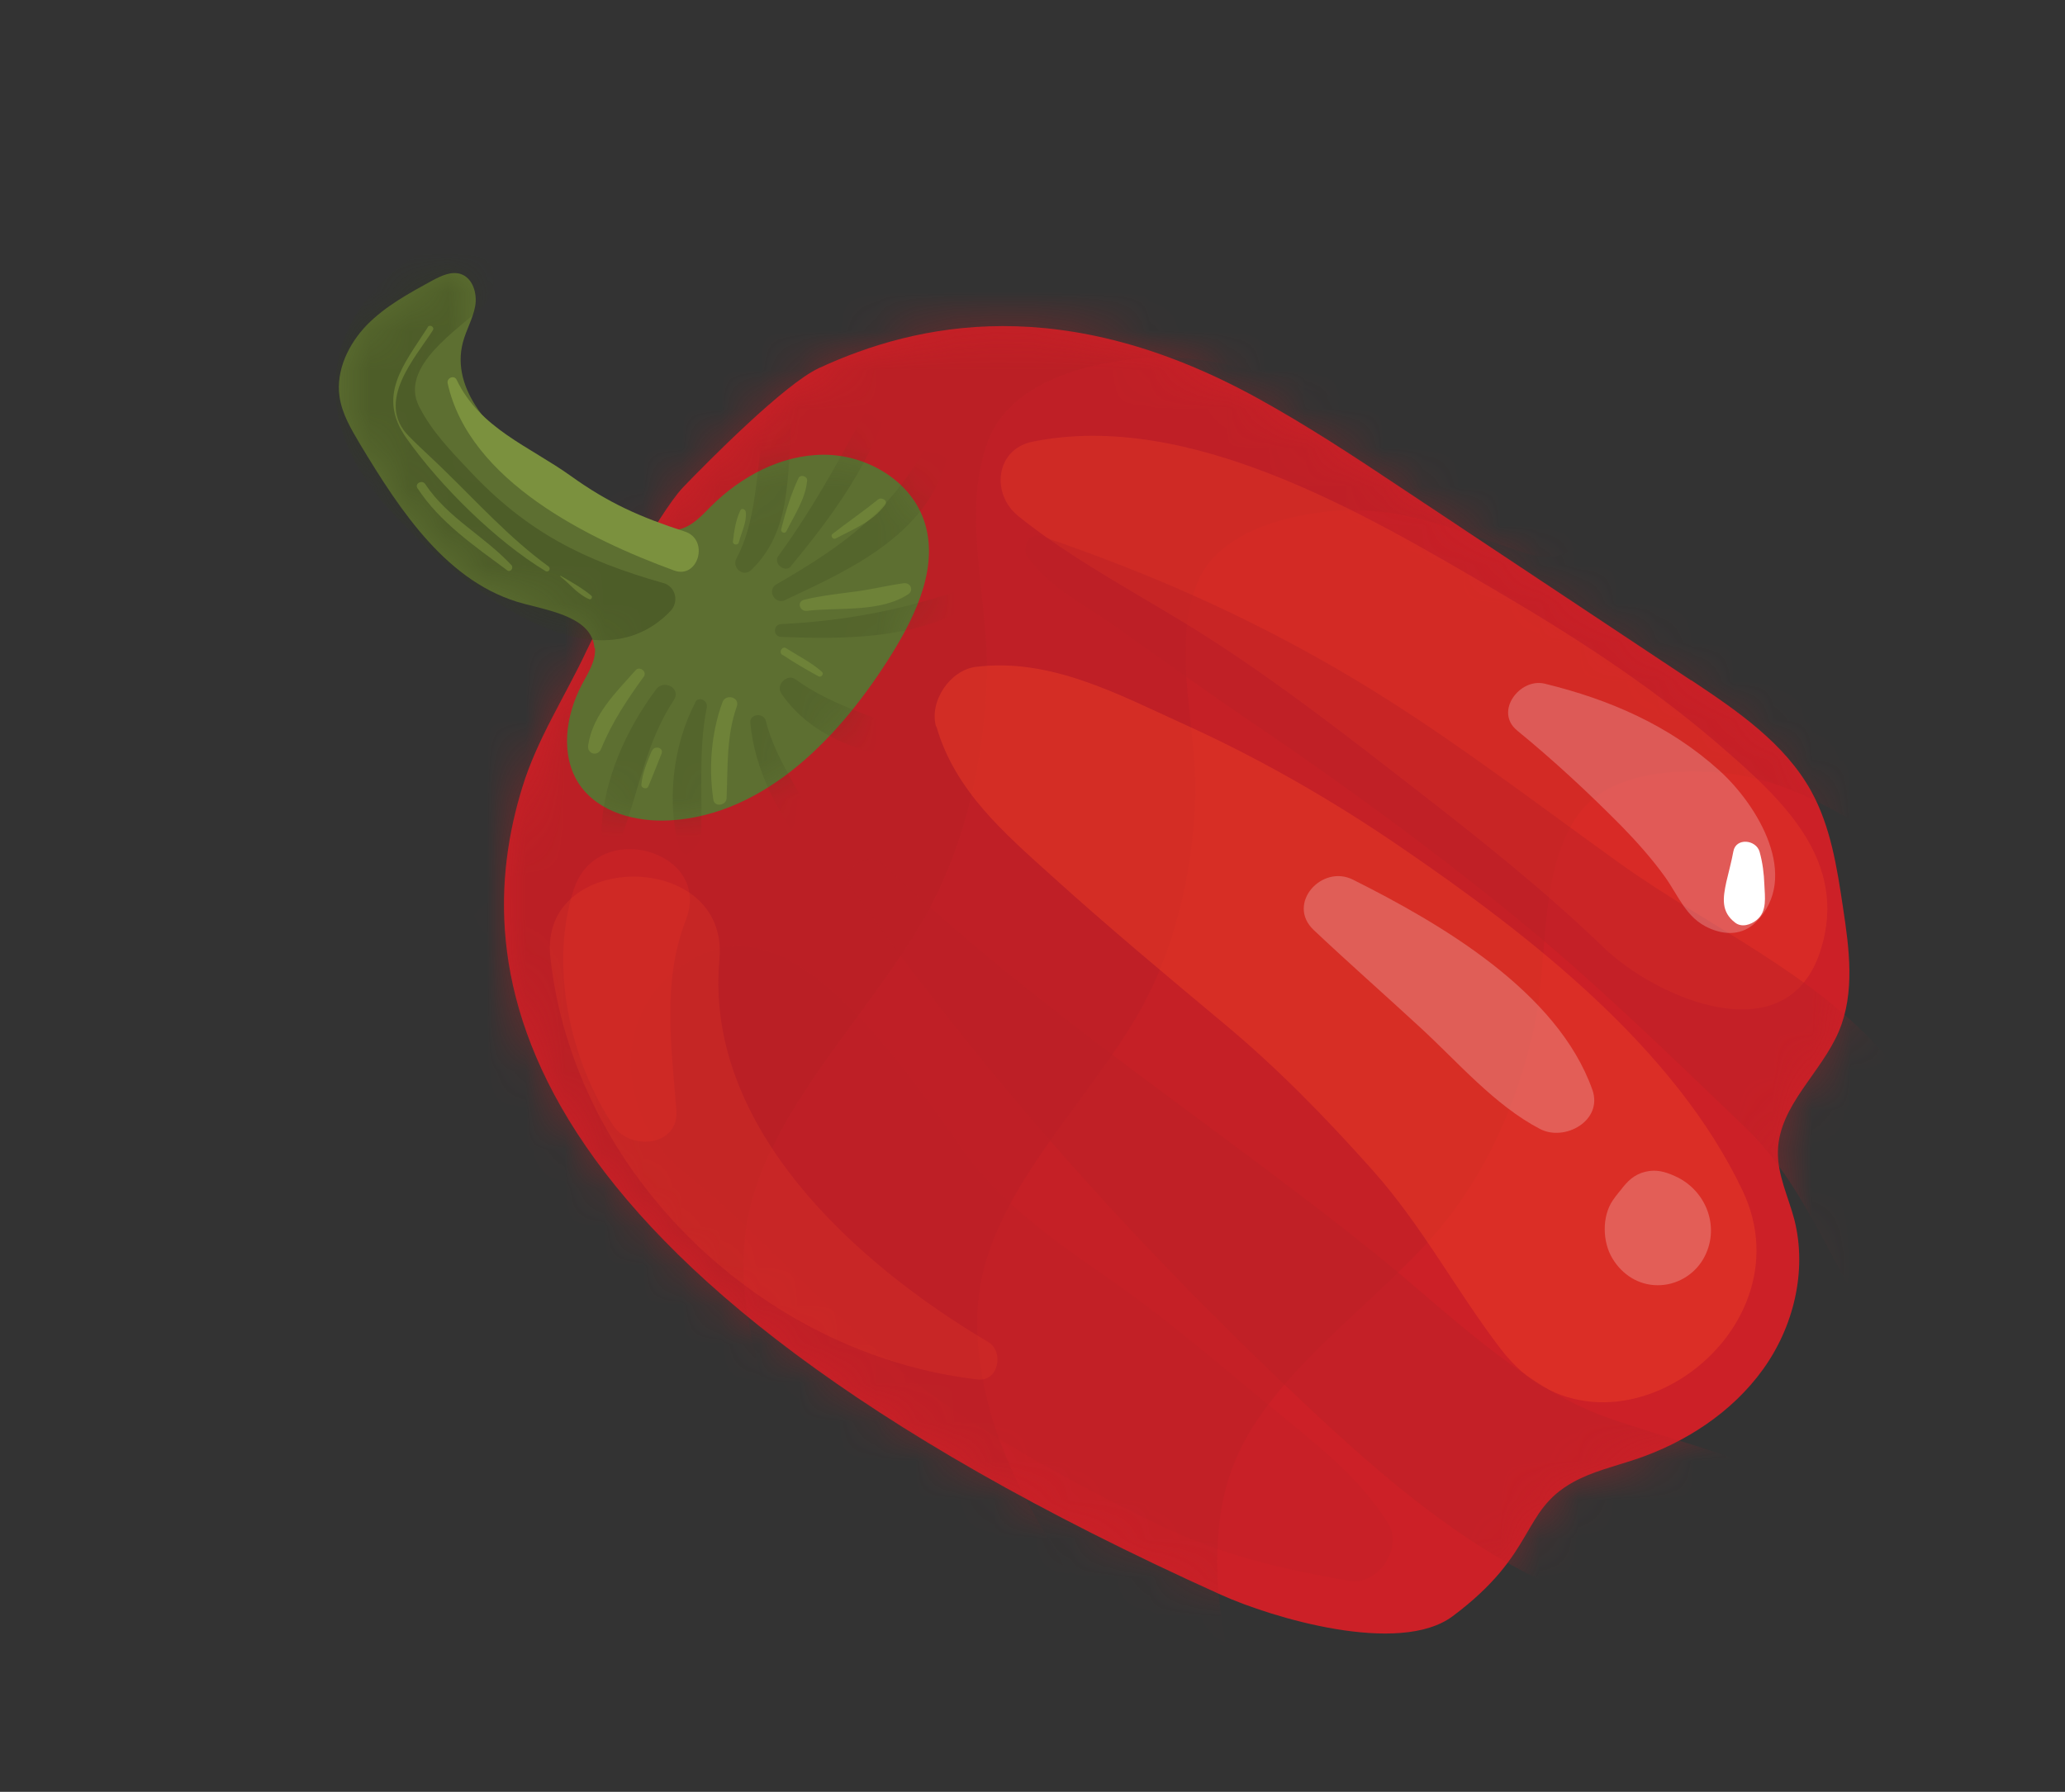 <svg viewBox="0 0 53 46" fill="none" xmlns="http://www.w3.org/2000/svg">
<rect x="0" y="0" width="53" height="46" fill="#333333" stroke="none"/>
<path d="M43.403 17.466C40.897 15.801 38.392 14.136 35.88 12.468C34.707 11.685 33.523 10.91 32.289 10.229C27.309 7.482 23.542 8.282 21.018 9.45C20.147 9.851 18.188 11.827 17.526 12.516C16.901 13.175 15.438 15.887 15.053 16.708C14.506 17.876 13.784 18.972 13.407 20.207C12.014 24.716 12.57 32.477 31.333 40.939C32.636 41.53 35.913 42.514 37.283 41.492C39.461 39.865 39.017 38.803 40.38 38.047C40.879 37.773 41.437 37.644 41.978 37.464C43.262 37.033 44.453 36.256 45.244 35.161C46.035 34.067 46.387 32.627 46.054 31.312C45.899 30.721 45.612 30.152 45.632 29.54C45.666 28.378 46.745 27.542 47.197 26.473C47.614 25.484 47.463 24.351 47.301 23.29C47.148 22.268 46.986 21.221 46.488 20.314C45.804 19.076 44.585 18.247 43.406 17.461L43.403 17.466Z" fill="#CC2027"/>
<mask id="mask0_1232_20123" style="mask-type:luminance" maskUnits="userSpaceOnUse" x="12" y="8" width="36" height="34">
<path d="M43.403 17.466C40.897 15.801 38.392 14.136 35.88 12.468C34.707 11.685 33.523 10.91 32.289 10.229C27.309 7.482 23.542 8.282 21.018 9.45C20.147 9.851 18.188 11.827 17.526 12.516C16.901 13.175 15.438 15.887 15.053 16.708C14.506 17.876 13.784 18.972 13.407 20.207C12.014 24.716 12.57 32.477 31.333 40.939C32.636 41.53 35.913 42.514 37.283 41.492C39.461 39.865 39.017 38.803 40.38 38.047C40.879 37.773 41.437 37.644 41.978 37.464C43.262 37.033 44.453 36.256 45.244 35.161C46.035 34.067 46.387 32.627 46.054 31.312C45.899 30.721 45.612 30.152 45.632 29.54C45.666 28.378 46.745 27.542 47.197 26.473C47.614 25.484 47.463 24.351 47.301 23.29C47.148 22.268 46.986 21.221 46.488 20.314C45.804 19.076 44.585 18.247 43.406 17.461L43.403 17.466Z" fill="white"/>
</mask>
<g mask="url(#mask0_1232_20123)">
<g style="mix-blend-mode:multiply" opacity="0.2">
<path d="M51.054 20.75C51.646 15.385 28.836 4.528 24.762 5.01C21.966 5.341 15.075 6.567 13.629 8.927C12.255 11.163 8.671 19.343 7.408 21.53C6.828 22.532 15.057 32.371 14.222 33.146C12.992 34.291 26.392 51.914 29.154 53.149C31.616 54.254 34.21 51.532 33.703 49.143C33.041 46.028 31.262 43.377 31.243 40.213C31.235 38.646 31.528 37.557 32.284 36.436C33.46 34.683 35.423 33.289 36.819 31.694C38.123 30.207 38.964 28.283 39.379 26.36C39.75 24.64 39.477 22.53 40.432 21.02C41.175 19.844 42.916 19.726 44.135 19.833C45.991 19.995 47.316 20.971 48.888 21.831C49.829 22.343 50.928 21.871 51.057 20.758L51.054 20.75Z" fill="#AC1F23"/>
</g>
<g style="mix-blend-mode:multiply" opacity="0.2">
<path d="M41.1 12.755C40.69 7.37 16.267 0.927 12.356 2.145C9.672 2.988 3.129 5.473 2.145 8.056C1.214 10.512 -0.793 19.207 -1.63 21.593C-2.015 22.683 7.894 30.831 7.224 31.749C6.231 33.105 22.66 47.947 25.602 48.654C28.229 49.288 30.272 46.134 29.328 43.874C28.105 40.936 25.859 38.659 25.253 35.545C24.954 34.008 25.04 32.88 25.577 31.637C26.404 29.699 28.075 27.96 29.152 26.14C30.158 24.438 30.626 22.388 30.681 20.423C30.726 18.664 30.067 16.641 30.726 14.981C31.239 13.69 32.926 13.246 34.144 13.127C35.996 12.947 37.481 13.662 39.183 14.209C40.201 14.535 41.198 13.868 41.114 12.755L41.1 12.755Z" fill="#AC1F23"/>
</g>
<g style="mix-blend-mode:multiply" opacity="0.2">
<path d="M36.986 8.797C36.526 2.784 9.253 -4.417 4.882 -3.053C1.884 -2.115 -5.421 0.66 -6.524 3.548C-7.565 6.292 -9.807 16.009 -10.739 18.669C-11.164 19.887 -0.099 28.985 -0.856 30.013C-1.967 31.525 16.387 48.099 19.665 48.894C22.595 49.595 24.88 46.081 23.824 43.55C22.457 40.267 19.948 37.724 19.272 34.248C18.934 32.528 19.038 31.275 19.631 29.885C20.559 27.717 22.422 25.775 23.626 23.74C24.752 21.839 25.27 19.547 25.33 17.358C25.384 15.393 24.648 13.13 25.38 11.276C25.953 9.833 27.837 9.338 29.195 9.208C31.266 9.002 32.92 9.8 34.825 10.418C35.962 10.787 37.074 10.038 36.981 8.794L36.986 8.797Z" fill="#AC1F23"/>
</g>
</g>
<path d="M15.27 16.633C15.296 16.972 15.093 17.275 14.935 17.573C14.512 18.374 14.368 19.409 14.881 20.154C15.373 20.859 16.325 21.108 17.185 21.061C19.661 20.922 21.591 18.881 22.895 16.778C23.537 15.739 24.116 14.483 23.705 13.332C23.338 12.31 22.218 11.668 21.131 11.674C20.045 11.678 19.013 12.236 18.248 12.998C18.019 13.23 17.793 13.485 17.474 13.578C17.105 13.687 16.705 13.532 16.353 13.367C15.433 12.937 14.545 12.431 13.701 11.858C12.647 11.145 11.557 10.017 11.881 8.788C11.964 8.471 12.138 8.182 12.196 7.859C12.253 7.536 12.136 7.141 11.83 7.036C11.583 6.955 11.325 7.08 11.099 7.2C10.501 7.527 9.894 7.857 9.418 8.341C8.948 8.827 8.617 9.508 8.714 10.181C8.777 10.625 9.015 11.019 9.239 11.399C10.276 13.122 11.498 14.991 13.447 15.499C14.187 15.693 15.197 15.873 15.256 16.633L15.27 16.633Z" fill="#5D6F31"/>
<g style="mix-blend-mode:screen" opacity="0.33">
<path d="M26.116 13.235C27.701 14.511 29.582 15.429 31.285 16.549C33.032 17.692 34.698 18.991 36.349 20.274C38.007 21.561 39.653 22.87 41.163 24.327C42.501 25.614 45.849 27.095 46.72 24.417C47.477 22.074 45.703 20.485 44.093 19.096C42.301 17.555 40.333 16.294 38.303 15.107C34.978 13.157 30.502 10.528 26.502 11.339C25.543 11.532 25.436 12.684 26.127 13.24L26.116 13.235Z" fill="#EF4025"/>
</g>
<g style="mix-blend-mode:screen" opacity="0.44">
<path d="M24.032 18.645C24.508 20.303 25.772 21.382 27.018 22.508C28.452 23.804 29.931 25.039 31.41 26.274C32.788 27.42 34.036 28.703 35.228 30.04C36.504 31.471 37.369 33.131 38.526 34.641C41.171 38.091 46.505 34.316 44.726 30.568C42.981 26.887 39.24 23.996 35.952 21.747C34.189 20.539 32.319 19.465 30.376 18.586C28.685 17.818 26.961 16.885 25.051 17.119C24.386 17.199 23.839 18.005 24.026 18.656L24.032 18.645Z" fill="#EF4025"/>
</g>
<g style="mix-blend-mode:multiply" opacity="0.18">
<path d="M35.628 39.103C34.832 37.848 33.741 37.045 32.602 36.103C31.255 34.994 29.944 33.855 28.51 32.856C27.065 31.852 25.633 30.861 24.635 29.413C22.073 25.711 19.982 23.544 17.96 24.525C15.611 25.658 15.708 28.636 17.579 30.121C19.75 31.843 21.973 34.566 24.578 36.27C26.193 37.33 27.97 38.298 29.71 39.133C31.353 39.925 32.86 40.277 34.637 40.587C35.362 40.716 36.025 39.731 35.625 39.109L35.628 39.103Z" fill="#B92025"/>
</g>
<mask id="mask1_1232_20123" style="mask-type:luminance" maskUnits="userSpaceOnUse" x="12" y="8" width="36" height="34">
<path d="M43.403 17.466C40.897 15.801 38.392 14.136 35.88 12.468C34.707 11.685 33.523 10.91 32.289 10.229C27.309 7.482 23.542 8.282 21.018 9.45C20.147 9.851 18.188 11.827 17.526 12.516C16.901 13.175 15.438 15.887 15.053 16.708C14.506 17.876 13.784 18.972 13.407 20.207C12.014 24.716 12.57 32.477 31.333 40.939C32.636 41.53 35.913 42.514 37.283 41.492C39.461 39.865 39.017 38.803 40.38 38.047C40.879 37.773 41.437 37.644 41.978 37.464C43.262 37.033 44.453 36.256 45.244 35.161C46.035 34.067 46.387 32.627 46.054 31.312C45.899 30.721 45.612 30.152 45.632 29.54C45.666 28.378 46.745 27.542 47.197 26.473C47.614 25.484 47.463 24.351 47.301 23.29C47.148 22.268 46.986 21.221 46.488 20.314C45.804 19.076 44.585 18.247 43.406 17.461L43.403 17.466Z" fill="white"/>
</mask>
<g mask="url(#mask1_1232_20123)">
<g style="mix-blend-mode:multiply" opacity="0.42">
<path d="M26.399 14.332C27.003 15.132 27.823 15.51 28.631 16.085C29.781 16.899 30.919 17.72 32.086 18.514C34.393 20.074 36.653 21.722 38.818 23.482C40.914 25.185 42.808 27.042 44.76 28.91C46.472 30.536 47.123 32.895 48.541 34.756C49.264 35.704 50.675 34.873 50.724 33.882C50.854 31.32 50.165 29.153 48.478 27.186C46.6 24.99 43.857 23.8 41.56 22.154C39.198 20.459 36.919 18.688 34.4 17.221C31.898 15.763 29.452 14.695 26.733 13.766C26.372 13.646 26.214 14.092 26.396 14.337L26.399 14.332Z" fill="#B92025"/>
</g>
<g style="mix-blend-mode:multiply" opacity="0.42">
<path d="M21.86 22.805C25.116 27.419 28.769 31.536 32.85 35.434C36.588 39.002 40.549 42.498 46.09 41.491C47.603 41.217 47.77 39.092 46.538 38.369C44.87 37.395 43.047 37.025 41.244 36.389C39.035 35.609 37.041 33.579 35.244 32.14C31.084 28.808 26.542 25.889 22.683 22.201C22.277 21.816 21.51 22.316 21.858 22.811L21.86 22.805Z" fill="#B92025"/>
</g>
</g>
<g opacity="0.29">
<path d="M17.36 28.499C17.232 26.854 16.991 25.193 17.605 23.616C18.291 21.851 15.342 20.983 14.73 22.823C14.085 24.766 14.63 27.232 15.744 28.903C16.175 29.548 17.432 29.435 17.36 28.499Z" fill="#E02826"/>
</g>
<g opacity="0.23">
<path d="M38.934 18.75C39.869 19.514 40.772 20.352 41.621 21.211C42.007 21.606 42.411 22.061 42.729 22.505C43.08 22.994 43.274 23.564 43.859 23.824C44.264 24.009 44.72 24.018 45.064 23.676C46.229 22.518 45.111 20.668 44.128 19.78C42.843 18.62 41.309 17.957 39.646 17.551C39.006 17.396 38.345 18.269 38.939 18.753L38.934 18.75Z" fill="white"/>
</g>
<g opacity="0.23">
<path d="M33.715 23.873C34.618 24.725 35.546 25.541 36.46 26.385C37.418 27.267 38.362 28.375 39.522 28.981C40.159 29.318 41.151 28.768 40.869 27.975C39.975 25.459 36.992 23.719 34.724 22.582C33.923 22.18 33.008 23.201 33.715 23.873Z" fill="white"/>
</g>
<g opacity="0.23">
<path d="M41.599 30.561C41.599 30.561 41.568 30.607 41.547 30.632C41.611 30.552 41.671 30.478 41.729 30.396C41.614 30.533 41.496 30.662 41.395 30.813C41.108 31.234 41.13 31.889 41.384 32.306C41.633 32.721 42.05 32.991 42.537 32.994C43.016 33 43.464 32.742 43.708 32.334C44.176 31.542 43.806 30.554 42.985 30.191C42.733 30.078 42.505 30.014 42.229 30.081C41.944 30.149 41.767 30.324 41.597 30.552L41.599 30.561Z" fill="white"/>
</g>
<path d="M44.488 21.858C44.44 22.123 44.367 22.381 44.308 22.64C44.221 23.046 44.165 23.406 44.534 23.686C44.705 23.819 44.939 23.738 45.087 23.618C45.361 23.395 45.296 23.022 45.284 22.711C45.273 22.422 45.24 22.15 45.162 21.869C45.074 21.553 44.552 21.496 44.488 21.858Z" fill="white"/>
<mask id="mask2_1232_20123" style="mask-type:luminance" maskUnits="userSpaceOnUse" x="8" y="7" width="16" height="15">
<path d="M15.27 16.633C15.296 16.972 15.093 17.275 14.935 17.573C14.512 18.374 14.368 19.409 14.881 20.154C15.373 20.859 16.325 21.108 17.185 21.061C19.661 20.922 21.591 18.881 22.895 16.778C23.537 15.739 24.116 14.483 23.705 13.332C23.338 12.31 22.218 11.668 21.131 11.674C20.045 11.678 19.013 12.236 18.248 12.998C18.019 13.23 17.793 13.485 17.474 13.578C17.105 13.687 16.705 13.532 16.353 13.367C15.433 12.937 14.545 12.431 13.701 11.858C12.647 11.145 11.557 10.017 11.881 8.788C11.964 8.471 12.138 8.182 12.196 7.859C12.253 7.536 12.136 7.141 11.83 7.036C11.583 6.955 11.325 7.08 11.099 7.2C10.501 7.527 9.894 7.857 9.418 8.341C8.948 8.827 8.617 9.508 8.714 10.181C8.777 10.625 9.015 11.019 9.239 11.399C10.276 13.122 11.498 14.991 13.447 15.499C14.187 15.693 15.197 15.873 15.256 16.633L15.27 16.633Z" fill="white"/>
</mask>
<g mask="url(#mask2_1232_20123)">
<g opacity="0.36">
<path d="M17.029 14.969C14.989 14.392 13.527 13.661 12.055 12.09C11.565 11.569 11.086 11.082 10.756 10.434C10.235 9.409 11.769 8.453 12.364 7.891C13.213 7.089 12.162 5.713 11.151 6.259C8.239 7.852 7.808 10.663 9.956 13.044C11.386 14.628 15.068 17.912 17.209 15.686C17.433 15.451 17.344 15.057 17.024 14.966L17.029 14.969Z" fill="#323C19"/>
</g>
<g opacity="0.2">
<path d="M16.837 17.702C16.072 18.719 15.471 20.055 15.437 21.338C15.427 21.665 15.877 21.698 15.979 21.413C16.414 20.229 16.588 19.041 17.298 17.967C17.49 17.673 17.039 17.427 16.839 17.696L16.837 17.702Z" fill="#323C19"/>
</g>
<g opacity="0.2">
<path d="M17.844 18.037C17.276 19.122 17.105 20.559 17.426 21.747C17.514 22.062 17.969 22.006 17.984 21.682C18.052 20.494 17.904 19.341 18.141 18.158C18.175 17.986 17.932 17.857 17.838 18.034L17.844 18.037Z" fill="#323C19"/>
</g>
<g opacity="0.2">
<path d="M19.257 18.551C19.365 19.767 19.965 20.856 20.669 21.829C20.816 22.034 21.221 21.937 21.124 21.652C20.75 20.55 19.939 19.647 19.656 18.507C19.602 18.288 19.237 18.321 19.257 18.551Z" fill="#323C19"/>
</g>
<g opacity="0.2">
<path d="M20.046 17.795C20.871 18.995 22.268 19.38 23.637 19.567C23.946 19.61 24.075 19.113 23.798 18.98C22.667 18.439 21.441 18.186 20.413 17.437C20.209 17.287 19.906 17.579 20.049 17.789L20.046 17.795Z" fill="#323C19"/>
</g>
<g opacity="0.2">
<path d="M20.046 16.351C21.624 16.409 23.357 16.413 24.777 15.63C25.018 15.496 24.871 15.079 24.597 15.167C23.099 15.669 21.634 15.947 20.05 16.021C19.84 16.03 19.833 16.338 20.046 16.351Z" fill="#323C19"/>
</g>
<g opacity="0.2">
<path d="M20.158 15.4C21.918 14.578 23.921 13.658 24.351 11.573C24.414 11.267 23.985 11.047 23.824 11.351C22.9 13.111 21.622 14.026 19.932 14.998C19.668 15.148 19.889 15.534 20.155 15.406L20.158 15.4Z" fill="#323C19"/>
</g>
<g opacity="0.2">
<path d="M20.299 14.534C21.398 13.206 22.388 11.842 22.876 10.17C22.937 9.948 22.61 9.803 22.499 10.013C21.718 11.488 20.959 12.925 19.974 14.277C19.838 14.467 20.152 14.718 20.304 14.537L20.299 14.534Z" fill="#323C19"/>
</g>
<g opacity="0.2">
<path d="M19.282 14.633C20.438 13.52 20.155 11.885 20.366 10.441C20.419 10.074 19.932 9.922 19.804 10.286C19.338 11.581 19.556 13.11 18.902 14.334C18.773 14.577 19.079 14.83 19.282 14.633Z" fill="#323C19"/>
</g>
</g>
<path d="M11.489 9.839C12.044 12.353 15.127 13.85 17.299 14.645C17.922 14.876 18.216 13.851 17.574 13.645C16.431 13.274 15.621 12.916 14.651 12.219C13.587 11.458 12.314 10.997 11.72 9.75C11.656 9.617 11.461 9.704 11.489 9.839Z" fill="#7B913E"/>
<g opacity="0.55">
<path d="M10.979 8.403C10.353 9.373 9.663 10.167 10.435 11.254C11.298 12.475 12.72 13.884 14.003 14.662C14.086 14.706 14.153 14.592 14.07 14.535C13.072 13.809 12.239 12.88 11.353 12.023C11.068 11.745 10.774 11.483 10.498 11.202C9.613 10.317 10.674 9.168 11.109 8.479C11.162 8.393 11.032 8.317 10.974 8.4L10.979 8.403Z" fill="#7B913E"/>
</g>
<g opacity="0.55">
<path d="M14.383 14.799C14.628 14.992 14.827 15.26 15.124 15.382C15.174 15.408 15.22 15.32 15.173 15.288C14.937 15.092 14.658 14.937 14.392 14.783C14.381 14.777 14.375 14.788 14.383 14.799Z" fill="#7B913E"/>
</g>
<g opacity="0.55">
<path d="M10.715 12.533C11.281 13.405 12.191 14.028 13.021 14.644C13.103 14.702 13.19 14.578 13.127 14.509C12.432 13.76 11.488 13.296 10.913 12.426C10.835 12.307 10.636 12.414 10.715 12.533Z" fill="#7B913E"/>
</g>
<g opacity="0.55">
<path d="M20.704 15.682C21.535 15.584 22.576 15.732 23.309 15.257C23.46 15.16 23.372 14.951 23.198 14.972C22.793 15.027 22.393 15.126 21.989 15.181C21.531 15.243 21.082 15.288 20.634 15.398C20.446 15.446 20.524 15.7 20.704 15.682Z" fill="#7B913E"/>
</g>
<g opacity="0.55">
<path d="M21.453 13.823C21.918 13.574 22.387 13.398 22.715 12.964C22.802 12.854 22.625 12.746 22.534 12.825C22.152 13.132 21.751 13.408 21.366 13.707C21.303 13.758 21.382 13.864 21.453 13.823Z" fill="#7B913E"/>
</g>
<g opacity="0.55">
<path d="M20.186 13.634C20.391 13.219 20.675 12.804 20.716 12.338C20.727 12.223 20.543 12.168 20.493 12.276C20.3 12.683 20.163 13.141 20.05 13.583C20.029 13.664 20.142 13.717 20.183 13.639L20.186 13.634Z" fill="#7B913E"/>
</g>
<g opacity="0.55">
<path d="M18.962 13.927C19.026 13.671 19.169 13.414 19.142 13.145C19.135 13.078 19.035 13.025 19 13.105C18.885 13.348 18.84 13.636 18.811 13.903C18.801 13.99 18.941 14.007 18.962 13.927Z" fill="#7B913E"/>
</g>
<g opacity="0.55">
<path d="M20.085 16.811C20.383 17.011 20.693 17.189 21.006 17.362C21.078 17.4 21.158 17.301 21.095 17.246C20.82 17.002 20.494 16.843 20.181 16.643C20.077 16.573 19.972 16.744 20.082 16.817L20.085 16.811Z" fill="#7B913E"/>
</g>
<g opacity="0.55">
<path d="M18.541 18.031C18.255 18.813 18.184 19.709 18.309 20.531C18.338 20.73 18.642 20.679 18.649 20.492C18.683 19.69 18.639 18.903 18.911 18.135C18.995 17.896 18.622 17.798 18.541 18.031Z" fill="#7B913E"/>
</g>
<g opacity="0.55">
<path d="M16.727 19.277C16.611 19.562 16.491 19.831 16.461 20.14C16.448 20.232 16.601 20.278 16.639 20.192C16.757 19.915 16.864 19.633 16.98 19.347C17.042 19.189 16.792 19.127 16.732 19.28L16.727 19.277Z" fill="#7B913E"/>
</g>
<g opacity="0.55">
<path d="M16.314 17.205C15.802 17.783 15.216 18.343 15.095 19.134C15.062 19.357 15.34 19.433 15.429 19.226C15.701 18.55 16.101 17.955 16.526 17.367C16.612 17.243 16.417 17.09 16.314 17.205Z" fill="#7B913E"/>
</g>
<g opacity="0.22">
<path d="M25.363 34.452C21.957 32.438 18.072 28.934 18.464 24.63C18.723 21.797 13.825 21.815 14.125 24.569C14.73 30.135 19.559 34.776 25.095 35.413C25.628 35.476 25.777 34.7 25.363 34.452Z" fill="#EF4025"/>
</g>
</svg>

